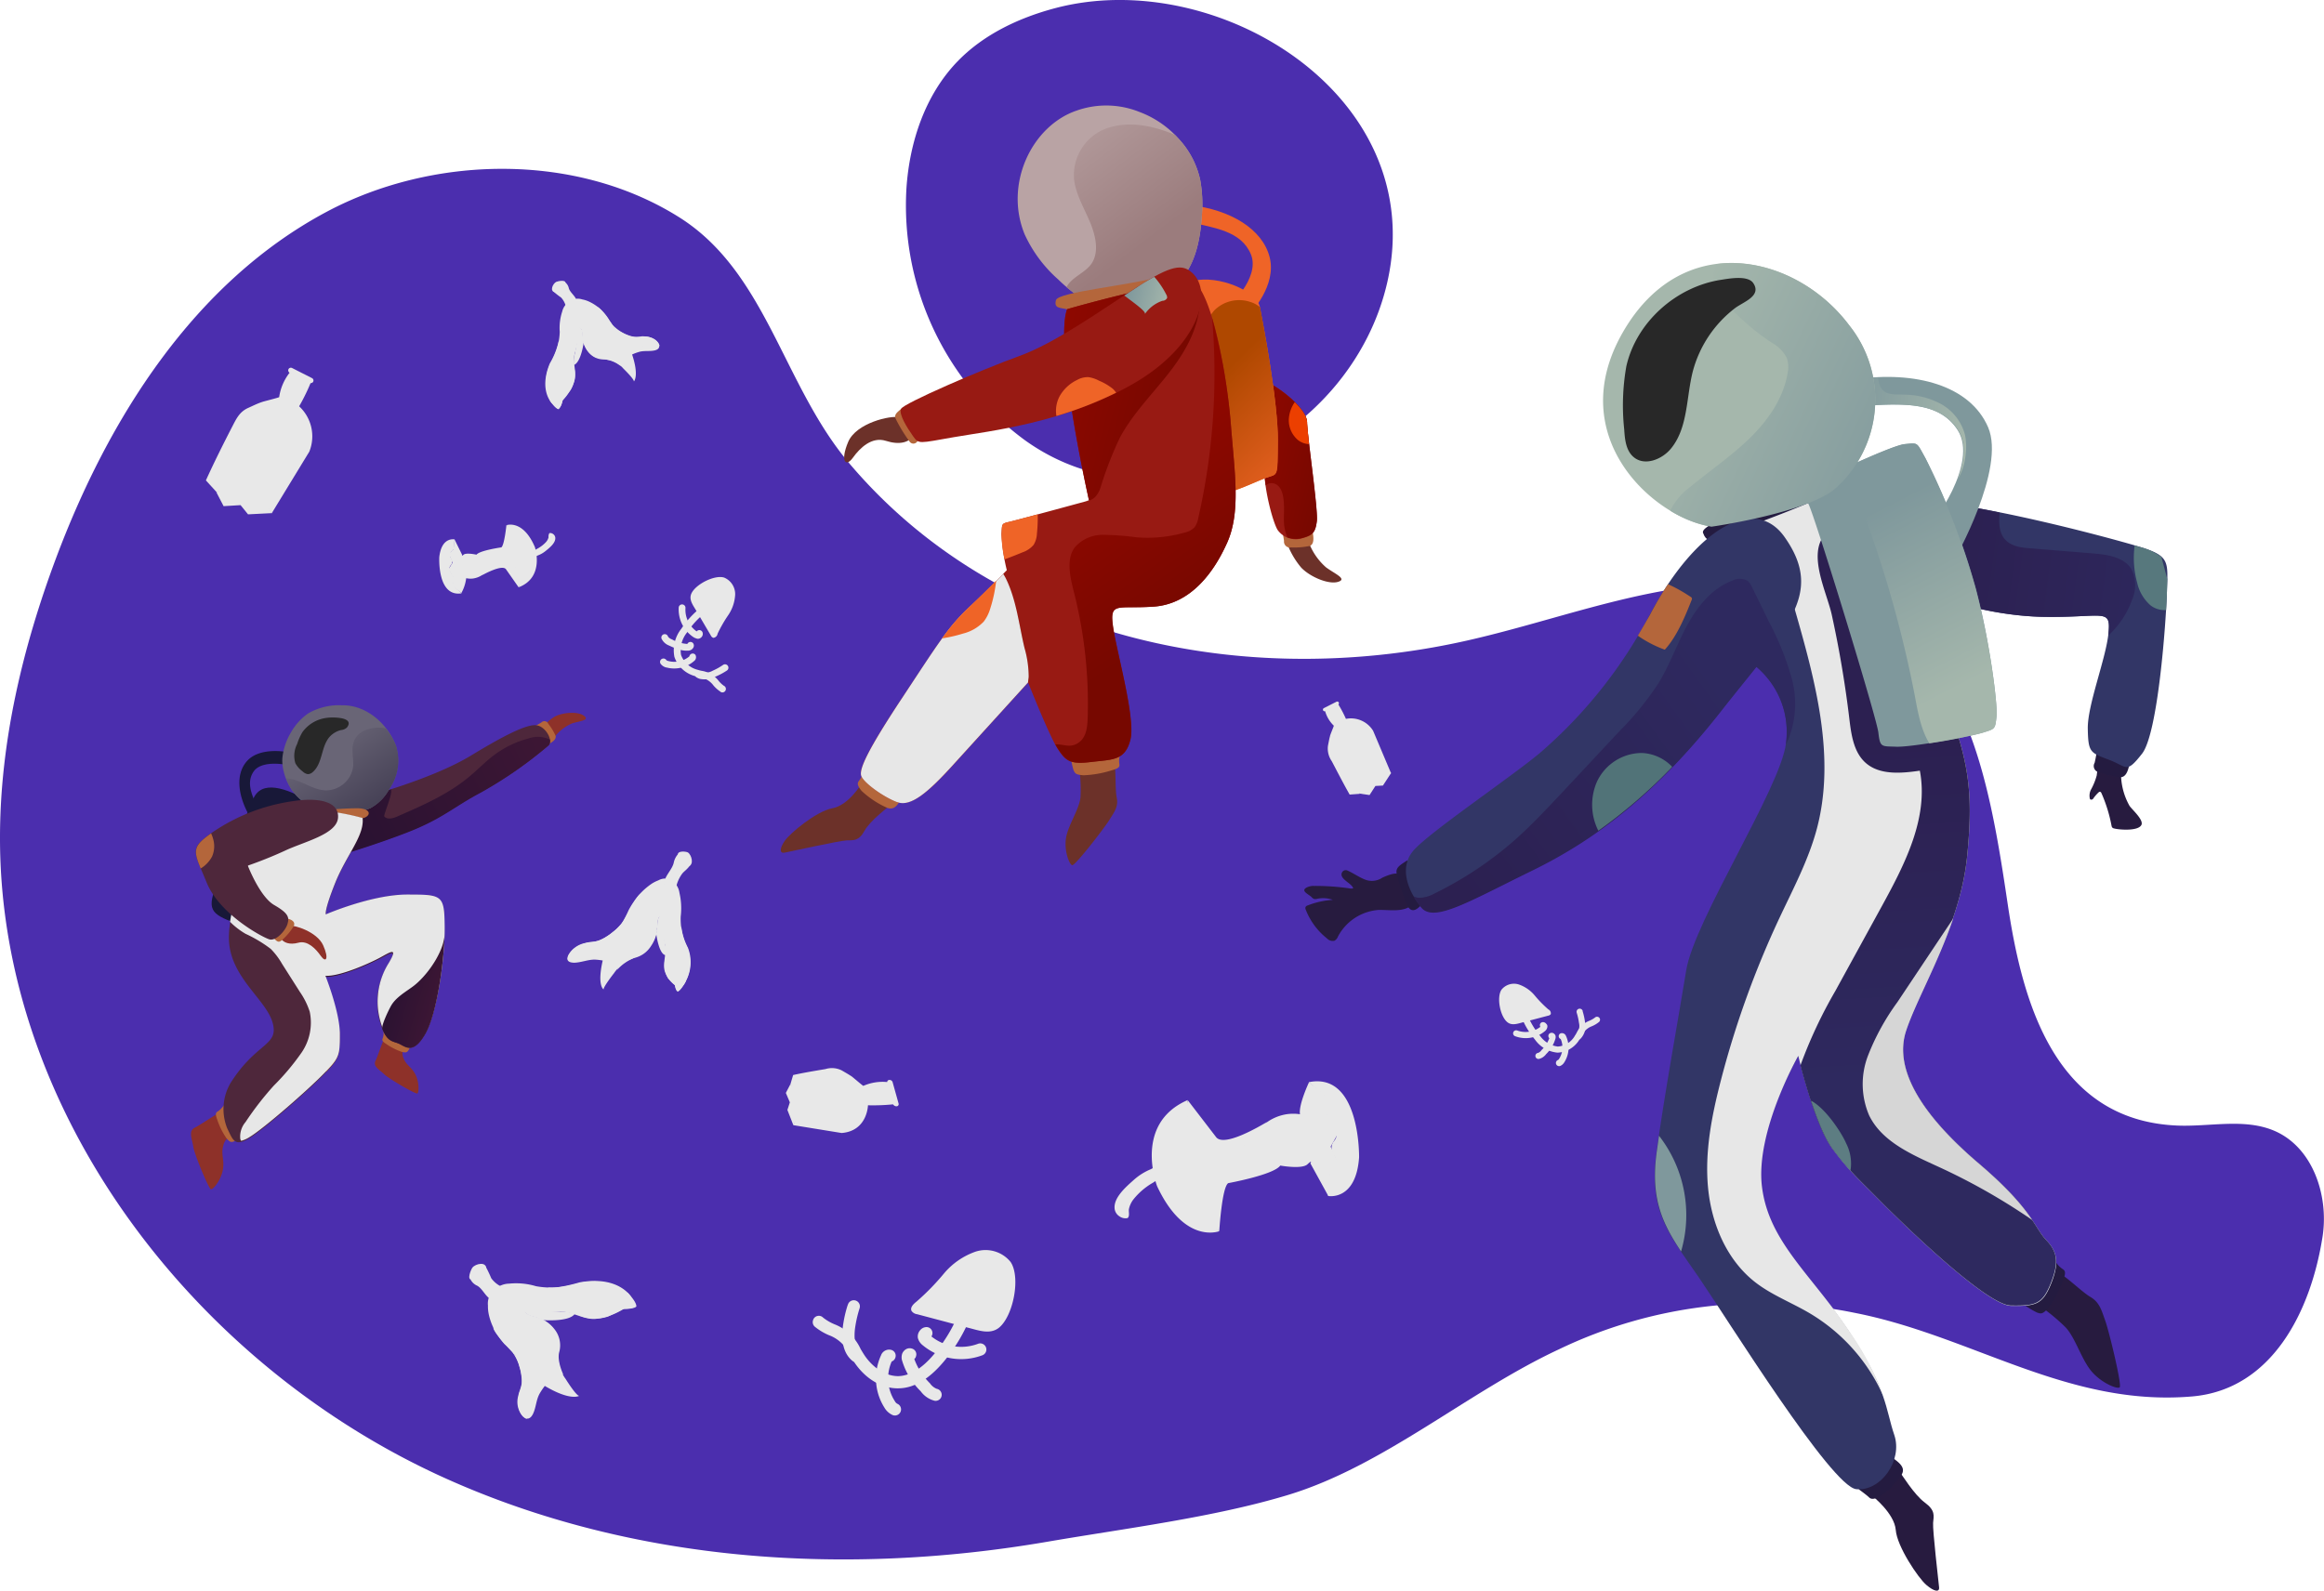 <svg xmlns="http://www.w3.org/2000/svg" xmlns:xlink="http://www.w3.org/1999/xlink" viewBox="0 0 388.83 266.21"><defs><style>.cls-1{isolation:isolate;}.cls-2{fill:#4b2eae;}.cls-3{fill:#6c3129;}.cls-4{fill:#b4663b;}.cls-5{fill:#ef6427;}.cls-6{fill:#981a13;}.cls-7{fill:url(#linear-gradient);}.cls-8{fill:url(#linear-gradient-2);}.cls-9{fill:#b9a3a4;}.cls-10{fill:url(#linear-gradient-3);}.cls-11{fill:url(#linear-gradient-4);}.cls-12{fill:url(#linear-gradient-5);}.cls-13{fill:#e7e7e7;}.cls-13,.cls-35{mix-blend-mode:multiply;}.cls-14{fill:url(#linear-gradient-6);}.cls-15{fill:#ec3f00;}.cls-16{fill:url(#linear-gradient-7);}.cls-17{fill:#8e3129;}.cls-18{fill:#181838;}.cls-19{fill:#4e273b;}.cls-20{fill:url(#linear-gradient-8);}.cls-21{fill:#696576;}.cls-22{fill:url(#linear-gradient-9);}.cls-23{fill:url(#linear-gradient-10);}.cls-24{fill:url(#linear-gradient-11);}.cls-25{fill:url(#linear-gradient-12);}.cls-26{fill:#282828;mix-blend-mode:screen;}.cls-27{fill:#271b3f;}.cls-28{fill:#241b40;}.cls-29{fill:#323666;}.cls-30{fill:url(#linear-gradient-13);}.cls-31{fill:#7f989c;}.cls-32{fill:url(#linear-gradient-14);}.cls-33{fill:#a5b7ac;}.cls-34{fill:url(#linear-gradient-15);}.cls-35{fill:#d6d6d6;}.cls-36{fill:url(#linear-gradient-16);}.cls-37{fill:#517378;}.cls-38{fill:#57787d;}.cls-39{fill:#5d7d82;}.cls-40{fill:url(#linear-gradient-17);}.cls-41{fill:url(#linear-gradient-18);}.cls-42{fill:#e8e8e8;}</style><linearGradient id="linear-gradient" x1="-121.99" y1="-79.18" x2="-107.63" y2="-79.18" gradientTransform="matrix(0.97, 0.25, -0.25, 0.97, 310.38, 185.65)" gradientUnits="userSpaceOnUse"><stop offset="0" stop-color="#8e0800"/><stop offset="1" stop-color="#770800"/></linearGradient><linearGradient id="linear-gradient-2" x1="-108.94" y1="-78.1" x2="-129.29" y2="-90.09" gradientTransform="matrix(0.97, 0.25, -0.25, 0.97, 310.38, 185.65)" gradientUnits="userSpaceOnUse"><stop offset="0" stop-color="#ef6427"/><stop offset="1" stop-color="#af4800"/></linearGradient><linearGradient id="linear-gradient-3" x1="-169.4" y1="-126.6" x2="-146.66" y2="-108.7" gradientTransform="matrix(0.97, 0.25, -0.25, 0.97, 310.38, 185.65)" gradientUnits="userSpaceOnUse"><stop offset="0" stop-color="#b9a3a4"/><stop offset="1" stop-color="#9b7c7d"/></linearGradient><linearGradient id="linear-gradient-4" x1="-156.95" y1="-84.28" x2="-135.39" y2="-84.28" xlink:href="#linear-gradient"/><linearGradient id="linear-gradient-5" x1="-164.75" y1="-25.66" x2="-147.85" y2="-25.66" xlink:href="#linear-gradient"/><linearGradient id="linear-gradient-6" x1="-144.54" y1="-67.91" x2="-123.98" y2="-50.62" xlink:href="#linear-gradient"/><linearGradient id="linear-gradient-7" x1="-122.04" y1="-96.1" x2="-114.96" y2="-96.1" gradientTransform="matrix(0.97, 0.23, -0.23, 0.97, 288.12, 173.39)" gradientUnits="userSpaceOnUse"><stop offset="0" stop-color="#7f989c"/><stop offset="1" stop-color="#a5b7ac"/></linearGradient><linearGradient id="linear-gradient-8" x1="-325.76" y1="-30.03" x2="-301.57" y2="-52.03" gradientTransform="translate(368.13 260.6) rotate(16.14)" gradientUnits="userSpaceOnUse"><stop offset="0" stop-color="#2b1232"/><stop offset="1" stop-color="#3c1634"/></linearGradient><linearGradient id="linear-gradient-9" x1="-324.06" y1="-32.53" x2="-335.96" y2="-42.45" gradientTransform="translate(368.13 260.6) rotate(16.14)" gradientUnits="userSpaceOnUse"><stop offset="0" stop-color="#443f54"/><stop offset="1" stop-color="#696576"/></linearGradient><linearGradient id="linear-gradient-10" x1="-328.66" y1="-8.55" x2="-313.49" y2="-8.55" xlink:href="#linear-gradient-8"/><linearGradient id="linear-gradient-11" x1="-342.5" y1="-17.07" x2="-326.19" y2="-17.07" xlink:href="#linear-gradient-8"/><linearGradient id="linear-gradient-12" x1="-312.96" y1="-6.26" x2="-305.4" y2="-6.26" xlink:href="#linear-gradient-8"/><linearGradient id="linear-gradient-13" x1="152.65" y1="-16.01" x2="195.31" y2="-16.01" gradientTransform="translate(176.01 92.59) rotate(7.58)" gradientUnits="userSpaceOnUse"><stop offset="0" stop-color="#2c2051"/><stop offset="1" stop-color="#2e295f"/></linearGradient><linearGradient id="linear-gradient-14" x1="132.79" y1="-36.97" x2="152.85" y2="-36.97" gradientTransform="translate(176.01 92.59) rotate(7.58)" xlink:href="#linear-gradient-7"/><linearGradient id="linear-gradient-15" x1="148.71" y1="15.13" x2="159.68" y2="70.93" xlink:href="#linear-gradient-13"/><linearGradient id="linear-gradient-16" x1="77.14" y1="48.42" x2="118.03" y2="9.93" xlink:href="#linear-gradient-13"/><linearGradient id="linear-gradient-17" x1="139.76" y1="-22.94" x2="158.54" y2="4.02" gradientTransform="translate(176.01 92.59) rotate(7.58)" xlink:href="#linear-gradient-7"/><linearGradient id="linear-gradient-18" x1="144.96" y1="-28.29" x2="100.73" y2="-42.22" gradientTransform="translate(176.01 92.59) rotate(7.58)" xlink:href="#linear-gradient-7"/></defs><title>contribute</title><g class="cls-1"><g id="Layer_1" data-name="Layer 1"><path class="cls-2" d="M57.72,38.77c-22.11,11.82-36.46,34.52-45.24,58-5.6,15-9.36,30.81-9.35,46.81,0,46,32.67,88.34,74.68,107.19,31.42,14.1,67,16.32,100.65,10.53,12.87-2.21,27.8-4.06,40.19-7.82,16-4.85,30.11-17.28,45.25-24.34A78,78,0,0,1,313.4,223c19.64,3.83,35.64,15.78,56.5,14,13.39-1.15,19.91-14.31,21.84-26.89,1-6.83-1.68-14.76-8-17.53-5.07-2.21-10.9-.67-16.42-0.92-20.47-.92-25.84-20.73-28.27-37-2.18-14.64-4.79-31.09-13.58-41.39s-23.35-13.3-36.68-12.1-26,6-39.06,9.06c-36.73,8.66-78.86.92-104.51-29.4-11.13-13.15-13.83-32-28.49-41.2C99.33,28.7,75.45,29.29,57.72,38.77Z" transform="translate(-3.13 -3.29)"/><path class="cls-2" d="M179.69,4.65c-6.08,1.61-12,4.4-16.37,8.93-5.39,5.59-8,13.42-8.53,21.17A48.72,48.72,0,0,0,174.66,77c22.64,16.2,54.71-.3,60.61-26.61C242.24,19.21,206.65-2.48,179.69,4.65Z" transform="translate(-3.13 -3.29)"/><path class="cls-3" d="M153.54,73.13c-1.35-.36-7.16.92-8.51,4.14s-0.4,4.29.8,2.62,3.18-3.56,5.51-2.82,3.87,0.24,4.55-.81S153.54,73.13,153.54,73.13Z" transform="translate(-3.13 -3.29)"/><path class="cls-3" d="M189.46,130.82c0.47,1.07.19,4.4,0.51,5.94s-0.4,2.41-1.27,3.81-5.69,7.62-6.18,7.52-1.43-2.55-1-4.73,2.23-4.73,2.39-6.69a25.43,25.43,0,0,0-.18-4.54Z" transform="translate(-3.13 -3.29)"/><path class="cls-3" d="M152.16,137.93c-0.55.56-3.44,2.68-4.4,4.42s-1.85,1.55-3,1.59-9.53,1.89-10.36,2.05-0.88-.64,0-1.94,5.31-5,8-5.49,4.79-4,4.79-4Z" transform="translate(-3.13 -3.29)"/><path class="cls-4" d="M153.9,71.72c-0.71.63-1.21,0.95-.91,1.66a25.69,25.69,0,0,0,2.32,3.81,0.77,0.77,0,0,0,1.32-.07,1.9,1.9,0,0,1,.88-0.64Z" transform="translate(-3.13 -3.29)"/><path class="cls-4" d="M190.65,129l-0.19.88a3.69,3.69,0,0,0-.06,1.21c0.09,0.51,0,.78-1.27,1.12a17.81,17.81,0,0,1-4.68.83c-1.32-.08-1.46-0.29-1.72-0.9a12.77,12.77,0,0,1-.46-2.35Z" transform="translate(-3.13 -3.29)"/><path class="cls-4" d="M153.85,137.06c-0.59,1.09-1.18,1.82-2.25,1.44a15.35,15.35,0,0,1-4.31-2.84c-0.66-.81-0.78-1.25-0.49-1.62s1-1.67,1-1.67Z" transform="translate(-3.13 -3.29)"/><path class="cls-3" d="M222.06,93.94A10.38,10.38,0,0,0,225,98.25c1.5,1.1,3.59,1.94,2,2.42s-4.67-.82-6.16-2.38A13.7,13.7,0,0,1,218.39,94Z" transform="translate(-3.13 -3.29)"/><path class="cls-4" d="M222.69,92c0.24,1.2.37,2.36-.43,2.66a12.7,12.7,0,0,1-3.11.25,1,1,0,0,1-1.19-1.1,19.05,19.05,0,0,0-.43-2.17Z" transform="translate(-3.13 -3.29)"/><path class="cls-5" d="M202,40.42c4.2,1,8.78,1.47,10.42,5.44s-3.89,9.18-4.74,9.32,4.65,0.49,4.65.49,4.44-4.54,3.23-9.32-6.62-7.94-13.17-8.72" transform="translate(-3.13 -3.29)"/><path class="cls-6" d="M214.67,67c3,1.32,7.13,4.84,7.15,7s1.86,14.65,1.62,16.54-0.69,2.35-2.38,2.82A3.73,3.73,0,0,1,216.9,92c-0.76-1.19-2.23-6.52-2.26-10.28S214.67,67,214.67,67Z" transform="translate(-3.13 -3.29)"/><path class="cls-7" d="M221.82,74c0-2.12-4.13-5.64-7.15-7,0,0-.07,10.94,0,14.72a22.05,22.05,0,0,0,.23,2.81,1.46,1.46,0,0,1,1.11-.38c2.49,0.34,1.86,4.81,1.93,6.44a7.37,7.37,0,0,0,.59,2.64,4.2,4.2,0,0,0,2.55.08c1.69-.47,2.14-0.93,2.38-2.82S221.84,76.06,221.82,74Z" transform="translate(-3.13 -3.29)"/><path class="cls-5" d="M202.81,50.29c4.15-1,10.56,1.67,11.11,4.38s3.07,16.07,3,22.39,0,5.49-1.94,6.19-7,3.25-7.17,2.1S202.81,50.29,202.81,50.29Z" transform="translate(-3.13 -3.29)"/><path class="cls-8" d="M213.92,54.69a4.47,4.47,0,0,0-1.61-.87,5.89,5.89,0,0,0-6,1.4,6.27,6.27,0,0,0-1.2,6.23l-0.62.34c1.43,10,3.27,22.86,3.37,23.57C208,86.5,213,83.95,215,83.25s1.89,0.06,1.94-6.19S214.48,57.41,213.92,54.69Z" transform="translate(-3.13 -3.29)"/><path class="cls-9" d="M200.49,50.31c2.61-2.74,3.46-6.87,3.72-10.92a22.76,22.76,0,0,0-.28-6,14.68,14.68,0,0,0-3.53-6.8,16.59,16.59,0,0,0-6.64-4.57,14.87,14.87,0,0,0-10.53-.21c-7.48,2.57-12.13,12.3-8.66,20.71a22.63,22.63,0,0,0,5.62,7.55,24.44,24.44,0,0,0,5.62,4.13" transform="translate(-3.13 -3.29)"/><path class="cls-10" d="M181.91,50.81a3.84,3.84,0,0,0-.33.54,21.74,21.74,0,0,0,4.24,2.89l14.68-3.92c2.61-2.74,3.46-6.87,3.72-10.92a22.76,22.76,0,0,0-.28-6,14.68,14.68,0,0,0-3.53-6.8c-0.24-.26-0.48-0.51-0.71-0.75-3.38-1.42-7-2.19-10.26-1.41a8.33,8.33,0,0,0-6.6,8.93c0.3,2.45,1.67,4.74,2.65,7.07s1.54,5,.31,6.9C184.82,48.82,183,49.42,181.91,50.81Z" transform="translate(-3.13 -3.29)"/><path class="cls-4" d="M197.41,49.53c-5.09,1.54-17.25,2.59-17.61,4s0.67,1.22,1.87,1.53,15.61-2.29,15.61-2.29Z" transform="translate(-3.13 -3.29)"/><path class="cls-6" d="M202.81,50.29c3.35,2.65,5.66,16.42,6.28,24.33s1.64,14.33-.64,19.48-6.2,10.29-12.3,10.71-7.44-.91-6.82,3.37,3.81,15.32,2.9,18.89-3,3.31-6.56,3.74-4.23-.16-5.6-2.24-4.93-11.07-4.93-11.07l-12.56,13.82c-4.24,4.66-7.1,7-9.34,6.22s-5.89-3.43-6.06-4.57,1-4,6.84-12.8,7.65-11.84,11.12-15.1,6.44-6.35,6.44-6.35a31.81,31.81,0,0,1-.89-6.06c0.12-1.76-.06-1.71,1.43-2.06s13.21-3.55,13.21-3.55-5.86-26-3.66-32C181.67,55,196,50.93,202.81,50.29Z" transform="translate(-3.13 -3.29)"/><path class="cls-11" d="M203.91,53.13l-2.74-2.63c-7.21,1-19.5,4.53-19.5,4.53-2.21,6,3.66,32,3.66,32l-0.56.15a2.75,2.75,0,0,0,1.5-.62,4,4,0,0,0,1-1.72,62,62,0,0,1,3.2-8.25c2.13-4,5.41-7.28,8.21-10.86S203.89,58,203.91,53.13Z" transform="translate(-3.13 -3.29)"/><path class="cls-12" d="M162.57,131.32l12.56-13.82v0c0-.31.08-0.63,0.1-0.95a17.65,17.65,0,0,0-.7-4.84c-0.43-1.81-.76-3.75-1.19-5.68-1.21,1.23-2.23,2.7-3.27,3.87l-6.52,7.36a42.39,42.39,0,0,0-5.57,7.29c-1.59,2.86-2.47,6-4,8.93-0.65,1.25-1.42,2.66-.85,4l0,0C155.48,138.35,158.34,136,162.57,131.32Z" transform="translate(-3.13 -3.29)"/><path class="cls-13" d="M174.54,111.73c-0.9-3.75-1.35-8.06-3.15-11.69a8.08,8.08,0,0,0-.41-0.7c-1,1.06-3.3,3.35-5.84,5.73-3.47,3.26-5.3,6.3-11.12,15.1s-7,11.65-6.84,12.8,3.79,3.75,6.06,4.57,5.11-1.56,9.34-6.22l12.56-13.82v0c0-.31.08-0.63,0.1-0.95A17.65,17.65,0,0,0,174.54,111.73Z" transform="translate(-3.13 -3.29)"/><path class="cls-6" d="M202.53,48.89c3.69,3.18,1.23,12.31-9.86,18.66-11.43,6.55-24,7.87-29.92,8.9s-5.89,1.22-6.87-.18-2.4-3.63-2-4.55,13.56-6.6,19.72-8.82,13.75-7.69,19.71-11.53S200.94,47.52,202.53,48.89Z" transform="translate(-3.13 -3.29)"/><path class="cls-14" d="M196.15,104.82c6.1-.42,10-5.57,12.3-10.71s1.25-11.68.64-19.48a96.49,96.49,0,0,0-3.16-18.11A109,109,0,0,1,203.61,90a3.51,3.51,0,0,1-.66,1.58,3.33,3.33,0,0,1-1.61.84,22.75,22.75,0,0,1-8,.8,47.54,47.54,0,0,0-5.59-.42,6.17,6.17,0,0,0-4.8,2.1c-1.49,2-.77,5-0.13,7.53a75.74,75.74,0,0,1,2.29,21.05c-0.06,1.59-.23,3.4-1.77,4.26-1.31.74-2.32,0.06-3.64,0.13,0.15,0.28.29,0.53,0.41,0.71,1.36,2.08,2.06,2.67,5.6,2.24s5.67-.19,6.56-3.74-2.3-14.64-2.9-18.89S190,105.24,196.15,104.82Z" transform="translate(-3.13 -3.29)"/><path class="cls-5" d="M189.32,68.36A9.52,9.52,0,0,0,187,67a5.26,5.26,0,0,0-1.75-.59,3.62,3.62,0,0,0-1.93.48,6.65,6.65,0,0,0-2.88,2.67,5.2,5.2,0,0,0-.56,3.35,63.22,63.22,0,0,0,10-3.9A4.21,4.21,0,0,0,189.32,68.36Z" transform="translate(-3.13 -3.29)"/><path class="cls-15" d="M221.82,74c0-1-.86-2.2-2.06-3.4a5.45,5.45,0,0,0-1,2.91,4.35,4.35,0,0,0,1.54,3.43,3.23,3.23,0,0,0,1.83.68C222,75.88,221.83,74.52,221.82,74Z" transform="translate(-3.13 -3.29)"/><path class="cls-5" d="M170.69,92.66a20.69,20.69,0,0,0,.51,4.25c1-.37,2-0.76,3-1.18a4.2,4.2,0,0,0,1.87-1.26,3.94,3.94,0,0,0,.55-1.88,25.38,25.38,0,0,0,.13-3.22c-2.21.59-4.12,1.1-4.66,1.23C170.63,90.94,170.81,90.9,170.69,92.66Z" transform="translate(-3.13 -3.29)"/><path class="cls-5" d="M160.75,110.13a24.38,24.38,0,0,0,3.52-.81,7.17,7.17,0,0,0,3.45-2,6.66,6.66,0,0,0,1.08-2.15,23.3,23.3,0,0,0,1-4.7c-1.19,1.2-2.88,2.86-4.71,4.59A33.31,33.31,0,0,0,160.75,110.13Z" transform="translate(-3.13 -3.29)"/><path class="cls-16" d="M197.61,53.63a0.88,0.88,0,0,0,.79-0.47,0.93,0.93,0,0,0-.15-0.59,13.9,13.9,0,0,0-2-2.95c-0.83.46-1.79,1-2.89,1.75l-2.12,1.38c1.39,1.08,3.78,2.71,3.43,3.12A5.87,5.87,0,0,1,197.61,53.63Z" transform="translate(-3.13 -3.29)"/><path class="cls-17" d="M95.84,126.74a7.25,7.25,0,0,1,3-2.38c1.32-.42,3-0.5,2-1.27s-3.54-.6-4.94.16a9.56,9.56,0,0,0-2.62,2.47Z" transform="translate(-3.13 -3.29)"/><path class="cls-4" d="M94.71,127.94c0.81-.42,1.55-0.89,1.37-1.53a9.77,9.77,0,0,0-1.22-2,0.7,0.7,0,0,0-1.16-.2,13.76,13.76,0,0,1-1.45.77Z" transform="translate(-3.13 -3.29)"/><path class="cls-17" d="M40.52,189.21c-0.86.22-3.72,2.28-4.82,2.82s-0.42,1.9-.23,3.19,2.58,7,2.94,7.1,1.68-1.48,2-3.22-0.36-2.59.08-4.08a2.29,2.29,0,0,1,1.55-1.72Z" transform="translate(-3.13 -3.29)"/><path class="cls-4" d="M40.73,188.11l-0.45.55a3.1,3.1,0,0,1-.7.63c-0.35.2-.46,0.41-0.13,1.31A12.66,12.66,0,0,0,41,193.76c0.62,0.74.8,0.71,1.28,0.56a10.23,10.23,0,0,0,1.6-.9Z" transform="translate(-3.13 -3.29)"/><path class="cls-17" d="M67.72,176.54c-0.46.58-1.32,3.4-1.77,4.31s0.68,1.47,1.46,2.23,5.27,3.35,5.54,3.22,0.36-1.83-.3-3.15-1.54-1.54-2-2.75a1.91,1.91,0,0,1,.16-1.92Z" transform="translate(-3.13 -3.29)"/><path class="cls-4" d="M67.31,175.71l0,0.59a2.58,2.58,0,0,1-.15.77c-0.13.31-.1,0.5,0.58,0.93a10.56,10.56,0,0,0,2.61,1.33c0.78,0.18.89,0.06,1.13-.28a8.54,8.54,0,0,0,.61-1.4Z" transform="translate(-3.13 -3.29)"/><path class="cls-18" d="M46.82,139.63c-1.16-2.5-2.76-5.05-1.24-7.24s6.69-1,7.11-.6a21.4,21.4,0,0,0-1.61-2.65s-4.36-.85-6.52,1.41-1.65,6.12.58,9.77" transform="translate(-3.13 -3.29)"/><path class="cls-18" d="M42.6,157.83c-4.23-1.62-5.13-2.21-2.83-7.38s4.36-10.22,5.72-13.43,5.35-2,9.77.59S42.6,157.83,42.6,157.83Z" transform="translate(-3.13 -3.29)"/><path class="cls-19" d="M59.73,137.82c5.89-1.36,16.23-4.45,22.22-8.09s9.5-5.31,11-5.05,2.74,2.48,2,3.35a69.28,69.28,0,0,1-11.48,7.89c-4.6,2.44-6.39,4.34-12.08,6.58s-12.72,4.3-12.72,4.3-5-5.93-2-7.45Z" transform="translate(-3.13 -3.29)"/><path class="cls-20" d="M95.13,127.06a4.72,4.72,0,0,0-3.58-.18,16.65,16.65,0,0,0-5.75,2.78c-1.44,1.08-2.69,2.39-4.07,3.54-3.55,3-7.86,4.87-12.11,6.73-0.72.32-1.7,0.58-2.19,0-0.17-.22,1.31-3.52,1.15-4.38,0,0,0-.09,0-0.14-3.27,1-6.4,1.89-8.8,2.44l-3,1.52c-3,1.52,2,7.45,2,7.45s7-2.05,12.72-4.3,7.48-4.14,12.08-6.58A69.28,69.28,0,0,0,94.94,128,1.16,1.16,0,0,0,95.13,127.06Z" transform="translate(-3.13 -3.29)"/><path class="cls-21" d="M55.84,138.45c0.52,0.16,1,.37,1.43.48a13.09,13.09,0,0,0,3.81.39,10.13,10.13,0,0,0,4-.77,7.85,7.85,0,0,0,3.18-3.22,8.36,8.36,0,0,0,1.12-7.17c-1.32-3.67-4.92-6.9-9-6.83a10.29,10.29,0,0,0-5.68,1.35,9.71,9.71,0,0,0-2.92,3.24A10.38,10.38,0,0,0,50.39,130C50.1,132.56,51.8,137.22,55.84,138.45Z" transform="translate(-3.13 -3.29)"/><path class="cls-22" d="M67.69,125.2l-0.37-.08c-2-.26-4.37.43-5,2.31-0.47,1.31,0,2.76-.1,4.14a4.63,4.63,0,0,1-4.58,4c-2.27-.07-4.19-1.82-6.45-2H51a7.85,7.85,0,0,0,4.87,4.87c0.52,0.16,1,.37,1.43.48a13.09,13.09,0,0,0,3.81.39,10.13,10.13,0,0,0,4-.77,7.85,7.85,0,0,0,3.18-3.22,8.36,8.36,0,0,0,1.12-7.17A10.89,10.89,0,0,0,67.69,125.2Z" transform="translate(-3.13 -3.29)"/><path class="cls-4" d="M63.8,140.24c1.44-.35,1.53-1.64-0.85-1.68a49.13,49.13,0,0,0-5.69.37l-1.64,1.58Z" transform="translate(-3.13 -3.29)"/><path class="cls-19" d="M63.8,140.24c0.36,2.92-2.71,6.2-4.58,10.87s-1.57,5.26-1.57,5.26,7.47-3.27,13.5-3.32,6.27,0.19,6.34,5.5-1.26,14.26-3.15,17.65-3.07,2.53-4.27,1.87-2.3-.12-3.34-3.68a12.1,12.1,0,0,1,1.41-9.76c1.68-2.83.14-1.69-1.54-.84s-6.63,3.09-9.06,3c0,0,2.4,6,2.41,9.71s-0.09,4-2.71,6.69-9.93,9.1-12.41,10.6-2.73.26-3.67-1.63a8.64,8.64,0,0,1,.52-7.58c4.34-6.9,8.16-6.22,7.06-10.13s-7-7.51-7.3-13.75,5.13-20,11-21.35C57,138.21,63.8,140.24,63.8,140.24Z" transform="translate(-3.13 -3.29)"/><path class="cls-23" d="M70.48,161.29a2.57,2.57,0,0,0-1.12-2.82,3.19,3.19,0,0,0-1.58-.14,43.73,43.73,0,0,0-11.08,2.43,4.86,4.86,0,0,0-2,1.13,1,1,0,0,0-.29.55,1.24,1.24,0,0,0,.37.84l2.76,3.46v0c2.43,0.14,7.38-2.1,9.06-3s3.22-2,1.54.84a12.75,12.75,0,0,0-1.87,6.54,15,15,0,0,1,1.22-4C68.46,165.15,70.13,163.47,70.48,161.29Z" transform="translate(-3.13 -3.29)"/><path class="cls-24" d="M55.21,166.56c1.61,0.61-.4-2.79-0.89-3.25a21.57,21.57,0,0,1-3-2.73,8.66,8.66,0,0,1-1-2.08q-0.58-1.56-1-3.18a8.49,8.49,0,0,1-.39-3.15,7.09,7.09,0,0,1,2.77-4.24c0.78-.58,1.64-1,2.46-1.57,2.33-1.48,4-1.89,5.45-4.24a5.5,5.5,0,0,0,.21-2.77,20.43,20.43,0,0,0-7.42-.07c-5,1.15-9.69,11.4-10.75,18.25A15.06,15.06,0,0,0,44,159a33.29,33.29,0,0,0,2.94,1.8,36,36,0,0,1,6.14,3.68C53.72,165,54.55,166.31,55.21,166.56Z" transform="translate(-3.13 -3.29)"/><path class="cls-4" d="M77.47,157.87c-0.07-3.75-.4-4.63-3.56-4.8,0,0.13-.1.26-0.15,0.39a4.23,4.23,0,0,0-.2,2.58,3,3,0,0,0,2.71,2A3.93,3.93,0,0,0,77.47,157.87Z" transform="translate(-3.13 -3.29)"/><path class="cls-4" d="M58.23,176.67a4.26,4.26,0,0,0-1.1,5.2,2.79,2.79,0,0,0,.59.74c2.13-2.23,2.22-2.72,2.21-6.18,0-.17,0-0.35,0-0.54A4.06,4.06,0,0,0,58.23,176.67Z" transform="translate(-3.13 -3.29)"/><path class="cls-13" d="M71.14,153c-6,.06-13.5,3.32-13.5,3.32s-0.3-.59,1.57-5.26,4.93-7.94,4.58-10.87c0,0-6.77-2-11.4-1-5,1.16-9.75,11.54-10.77,18.38a12.83,12.83,0,0,0,2.59,2,22.45,22.45,0,0,1,4.22,2.53,12.09,12.09,0,0,1,1.89,2.5l3,4.72a12.62,12.62,0,0,1,1.63,3.28,8.87,8.87,0,0,1-1.37,6.86,39.84,39.84,0,0,1-4.62,5.5,51.48,51.48,0,0,0-4.75,6.12,3.71,3.71,0,0,0-.87,2.86,1.84,1.84,0,0,0,.13.28,4.69,4.69,0,0,0,1.4-.62c2.47-1.49,9.79-7.91,12.41-10.6s2.72-3,2.71-6.69-2.41-9.71-2.41-9.71c2.43,0.14,7.38-2.1,9.06-3s3.22-2,1.54.84a12.1,12.1,0,0,0-1.41,9.76c1,3.56,2.14,3,3.34,3.68s2.38,1.51,4.27-1.87,3.21-12.34,3.15-17.65S77.17,153,71.14,153Z" transform="translate(-3.13 -3.29)"/><path class="cls-17" d="M51.46,158.22c0.87-.18,4.72,1,5.74,3.28s0.46,3-.4,1.77-2.23-2.62-3.73-2.21-2.54,0-3-.78S51.46,158.22,51.46,158.22Z" transform="translate(-3.13 -3.29)"/><path class="cls-4" d="M48.76,160.12c0.87,0.92,1,1.05,1.87.21a10,10,0,0,0,1.59-1.95c0.29-.46.26-1.15-1.35-1.43S48.76,160.12,48.76,160.12Z" transform="translate(-3.13 -3.29)"/><path class="cls-19" d="M51.94,137.4c4.6-.74,8,0.08,7.74,2.8s-5.59,3.93-8.81,5.43-6.28,2.53-6.28,2.53,2,5.21,4.42,6.6,2.54,2.08,2.22,3.17-1.9,2.88-3,2.58S39.9,156.36,37.71,151s-3-5.69,1.07-8.48A31.71,31.71,0,0,1,51.94,137.4Z" transform="translate(-3.13 -3.29)"/><path class="cls-4" d="M38.45,142.76c-3,2.12-3,2.83-1.74,5.88a5.21,5.21,0,0,0,1.9-2,4.31,4.31,0,0,0,.19-2.91A6.66,6.66,0,0,0,38.45,142.76Z" transform="translate(-3.13 -3.29)"/><path class="cls-25" d="M73.09,167.65a10.17,10.17,0,0,1-.88.74c-1.26.93-2.86,1.83-3.66,3.24-0.35.61-1.67,3.31-1.45,3.87,0.93,2.33,1.91,2,3,2.56s2.38,1.51,4.27-1.87c1.78-3.17,3-11.24,3.15-16.6C77.43,162.25,75.2,165.69,73.09,167.65Z" transform="translate(-3.13 -3.29)"/><path class="cls-26" d="M53.73,125.82a9.7,9.7,0,0,0-.89,2,4.28,4.28,0,0,0-.29,3.21,4.24,4.24,0,0,0,1.22,1.37,1.57,1.57,0,0,0,.85.45,1.25,1.25,0,0,0,.87-0.38c1.66-1.47,1.34-4.28,2.83-5.91a3.83,3.83,0,0,1,1.87-1.09,1.62,1.62,0,0,0,1-.44c1.36-1.81-2.61-1.72-3.3-1.61A5.89,5.89,0,0,0,53.73,125.82Z" transform="translate(-3.13 -3.29)"/><path class="cls-27" d="M358,132.52a11,11,0,0,0,1.43,5.65c0.44,0.63,2.33,2.28,2,3.14-0.47,1.12-3.74.86-4.59,0.63a0.6,0.6,0,0,1-.3-0.15,0.63,0.63,0,0,1-.12-0.27,24.94,24.94,0,0,0-1.57-5.2c-0.14-.27-0.17-0.6-0.51-0.5a6,6,0,0,0-1,1.14,0.39,0.39,0,0,1-.46.13,0.33,0.33,0,0,1-.11-0.2,2.29,2.29,0,0,1,.17-1.39,10.54,10.54,0,0,0,1-2.46c0-.2.29-1.6,0-1.69Z" transform="translate(-3.13 -3.29)"/><path class="cls-28" d="M359.5,130.68c-0.23,1.36-.57,2.65-1.57,2.69a14.82,14.82,0,0,1-3.51-.82,1.06,1.06,0,0,1-.84-1.59,20.87,20.87,0,0,0,.43-2.45Z" transform="translate(-3.13 -3.29)"/><path class="cls-29" d="M322.26,87c10.46,0,33.4,6.17,38.7,7.76s4.87,2.46,4.72,7.58-1.49,23.7-4.17,27.1-2.42,2.18-5.54,1-3.46-1.21-3.53-5.19,3.05-11.74,3.46-16-0.76-2.57-10.81-2.73-24.3-4.1-26.25-10.45A7.42,7.42,0,0,1,322.26,87Z" transform="translate(-3.13 -3.29)"/><path class="cls-30" d="M353.42,95.92L342.17,95c-4.32-.36-4.75-2.89-4.48-5.92a88.09,88.09,0,0,0-15.42-2,7.42,7.42,0,0,0-3.42,9c1.95,6.35,16.2,10.3,26.25,10.45s11.21-1.54,10.81,2.73c0,0.12,0,.24,0,0.36a15.14,15.14,0,0,0,4-6.1,6,6,0,0,0-.22-5.07C358.38,96.5,355.73,96.12,353.42,95.92Z" transform="translate(-3.13 -3.29)"/><path class="cls-31" d="M313.36,71.23c6.67-.21,13.9-1.35,17.34,4.1s-4.13,15.9-5.42,16.45,4.91,5.07,4.91,5.07,8.57-15.1,5.57-22.06-12.11-9.51-22.37-8" transform="translate(-3.13 -3.29)"/><path class="cls-32" d="M332,79.33a9.69,9.69,0,0,0-.11-3.27,8.33,8.33,0,0,0-4.06-5.18,13.16,13.16,0,0,0-5.95-1.54c-1.6-.08-3.4.25-4.19-1.42a4.79,4.79,0,0,1-.33-1.48,39.21,39.21,0,0,0-3.91.38l0,4.42c6.67-.21,13.9-1.35,17.34,4.1,1.41,2.24,1,5.32-.13,8.21A9.83,9.83,0,0,0,332,79.33Z" transform="translate(-3.13 -3.29)"/><path class="cls-33" d="M289.48,91.44c-9.63-1.49-24.91-15-14.83-32.54s29.09-12.9,37.85-1.19a19.91,19.91,0,0,1-2.39,27.41C305.18,89.2,289.48,91.44,289.48,91.44Z" transform="translate(-3.13 -3.29)"/><path class="cls-28" d="M306.43,85.6c-4.67.92-19,5.07-18.37,6.86,0.57,1.61,1.35,1.06,1.35,1.06l14.37,0.94,4.77-5.62Z" transform="translate(-3.13 -3.29)"/><path class="cls-27" d="M347.35,216.23c1.25,0.42,4,3.22,5.53,4.12s1.85,2.21,2.49,4,2.82,10.78,2.4,11.13-3.22-.8-4.85-2.86-2.62-5.55-4.22-7.21a31.36,31.36,0,0,0-4-3.34Z" transform="translate(-3.13 -3.29)"/><path class="cls-27" d="M320.76,249.34c0.56,0.68,2.57,4.06,4.4,5.41s1.5,2.21,1.4,3.42,0.92,9.91,1,10.78-0.82.72-2.15-.42-4.88-6.39-5.1-9.18-3.9-5.68-3.9-5.68Z" transform="translate(-3.13 -3.29)"/><path class="cls-28" d="M346.54,213.8l0.63,0.84a4.59,4.59,0,0,0,1,1c0.51,0.31.66,0.63,0.12,1.94a18.76,18.76,0,0,1-2.42,4.61c-1,1.06-1.23,1-1.92.77a15.16,15.16,0,0,1-2.32-1.41Z" transform="translate(-3.13 -3.29)"/><path class="cls-28" d="M320,247.43c1.14,0.83,1.88,1.59,1.33,2.59a13.89,13.89,0,0,1-3.66,3.72c-1,.49-1.47.51-1.84,0.14s-1.72-1.35-1.72-1.35Z" transform="translate(-3.13 -3.29)"/><path class="cls-29" d="M289.41,93.51c-3.86,6.78-2.39,15.42,3.44,18.46s10,8.34,9.09,15.75-15.33,29.63-16.68,37.92-3.64,20.72-5,30.64,2.4,13.92,7.14,20.85,22.17,35,26.31,35.39,7.8-4.85,6.35-9.09-1.15-7.61-7.55-17.25-13.52-15-14.68-24.27S304,180,304,180s2.73,11.58,5.69,15.5,3.95,4.67,8.12,8.88,17.78,17.39,21.81,17.46,5.25-.2,6.62-3.56,1.25-5.32-.72-7.38-2.33-5.21-11.32-12.86S319.82,182.56,322,175.8s9.1-17.46,10.26-29.25,0.12-16.84-4.87-29.35S318.55,81.09,311,85,289.41,93.51,289.41,93.51Z" transform="translate(-3.13 -3.29)"/><path class="cls-13" d="M345.53,210.88c-2-2.05-2.33-5.21-11.32-12.86S319.82,182.56,322,175.8s9.1-17.46,10.26-29.25,0.12-16.84-4.87-29.35S318.55,81.09,311,85s-21.55,8.55-21.55,8.55l-0.07.14c2.54,1,1.2-.95,5.5,1.44,4.76,0.07,7.22,5.59,8.54,10.16,3.43,11.95,6.87,24.6,3.71,36.62-1.38,5.23-3.95,10.05-6.25,14.95a156.24,156.24,0,0,0-9.87,27.4c-1.5,5.83-2.68,11.85-2.1,17.85s3.09,12,7.83,15.73c2.77,2.17,6.13,3.44,9.16,5.23a30.56,30.56,0,0,1,11.54,12.22c0.29,0.56.56,1.13,0.84,1.7a47.31,47.31,0,0,0-5.67-10.79c-6.39-9.64-13.52-15-14.68-24.27S304,180,304,180s2.73,11.58,5.69,15.5,3.95,4.67,8.12,8.88,17.78,17.39,21.81,17.46,5.25-.2,6.62-3.56S347.5,212.93,345.53,210.88Z" transform="translate(-3.13 -3.29)"/><path class="cls-34" d="M345.53,210.88c-2-2.05-2.33-5.21-11.32-12.86S319.82,182.56,322,175.8s9.1-17.46,10.26-29.25,0.12-16.84-4.87-29.35c-2.34-5.88-4.45-14.2-6.81-21-3.69-4.7-8-8-12.09-3.5-3,3.37.27,9.67,1.11,13.46q1.89,8.61,2.94,17.38c0.32,2.67.71,5.6,2.7,7.39,2.36,2.12,6,1.79,9.1,1.34,1.5,7.84-2.47,15.57-6.3,22.57l-7.84,14.3a78.07,78.07,0,0,0-5.84,12.46c0.87,3.35,3,10.84,5.27,13.84,3,3.92,3.95,4.67,8.12,8.88s17.78,17.39,21.81,17.46,5.25-.2,6.62-3.56S347.5,212.93,345.53,210.88Z" transform="translate(-3.13 -3.29)"/><path class="cls-35" d="M343.14,207.47c-1.4-2.08-3.71-5-8.93-9.45-9-7.66-14.39-15.45-12.16-22.22,1.55-4.69,5.32-11.28,7.88-18.8l-9.34,14a39.42,39.42,0,0,0-4.92,8.95,13.28,13.28,0,0,0,.18,10c2.17,4.47,7.22,6.59,11.73,8.67A104.45,104.45,0,0,1,343.14,207.47Z" transform="translate(-3.13 -3.29)"/><path class="cls-27" d="M227.7,149.24c-0.67,1.13,1.65,1.86,1.83,2.72a1.38,1.38,0,0,1-.68,0,39.53,39.53,0,0,0-5.88-.4,2.51,2.51,0,0,0-1.09.2c-1.32.6,0.18,1.16,0.7,1.68a1,1,0,0,0,.39.29,1,1,0,0,0,.46,0,4.79,4.79,0,0,1,2.7.16,13.87,13.87,0,0,0-4.23.94,0.52,0.52,0,0,0-.34.27,0.52,0.52,0,0,0,0,.34,11.43,11.43,0,0,0,3.62,4.93,1.27,1.27,0,0,0,1.23.36A1.41,1.41,0,0,0,227,160a8.39,8.39,0,0,1,6.75-4.42c2.41-.05,5.05.66,6.53-1.91,0.92-1.61-3.11-4.07-3.13-4.07-0.61-.37-2.2.33-2.74,0.58a3.15,3.15,0,0,1-2.94.3c-1-.4-1.92-1.07-2.93-1.51A0.69,0.69,0,0,0,227.7,149.24Z" transform="translate(-3.13 -3.29)"/><path class="cls-28" d="M238.56,147.29c-1.16.78-1.94,1.16-1.76,2.18a31,31,0,0,0,1.91,5.58c0.48,0.74,1.07.75,1.82,0.08a3.1,3.1,0,0,1,1.4-.78Z" transform="translate(-3.13 -3.29)"/><path class="cls-29" d="M301.71,93.17c6.8,9.64.23,15.17-10.58,29s-21,21.5-31.63,26.73-16.42,8.72-18.56,6.21-3.82-6.48-1.38-9.41,16.05-12.11,21.16-16.35a79.09,79.09,0,0,0,18.43-23.17C287,91.5,296.74,86.12,301.71,93.17Z" transform="translate(-3.13 -3.29)"/><path class="cls-36" d="M302.51,126.57a16.08,16.08,0,0,0,.36-9.88,47.92,47.92,0,0,0-3.76-9.31l-2.8-5.74a3.09,3.09,0,0,0-.81-1.16,2.72,2.72,0,0,0-2.58,0c-3.37,1.29-5.79,4.3-7.51,7.47s-2.92,6.61-4.8,9.69a50.6,50.6,0,0,1-6.51,8l-9.34,10c-2.56,2.73-5.12,5.47-7.92,8a61,61,0,0,1-13.61,9.14,5.68,5.68,0,0,1-2.62.77,2.46,2.46,0,0,1-1-.25,12.74,12.74,0,0,0,1.33,1.9c2.14,2.52,7.9-1,18.56-6.21s20.82-12.93,31.63-26.73c2.15-2.74,4.13-5.16,5.87-7.34a14.28,14.28,0,0,1,4.94,12.92v0.06A13.17,13.17,0,0,0,302.51,126.57Z" transform="translate(-3.13 -3.29)"/><path class="cls-31" d="M337.17,123.17c-0.24,2.21-.23,2.08-2.4,2.76s-11.87,2.42-14.37,2.33-2.71.16-3-2.37-10.6-36.12-11.68-38.22-1.64-2.55-.2-3.16,14.05-6.69,16.34-6.89,1.9-.38,3.45,2.39a120.79,120.79,0,0,1,8.36,21.61C336.09,110.73,337.38,121.32,337.17,123.17Z" transform="translate(-3.13 -3.29)"/><path class="cls-37" d="M277.81,129.31a8.32,8.32,0,0,0-7.52,4.87,9.64,9.64,0,0,0,.26,8.14,87.59,87.59,0,0,0,12.36-10.69A7.42,7.42,0,0,0,277.81,129.31Z" transform="translate(-3.13 -3.29)"/><path class="cls-38" d="M365.54,105.39c0.07-1.23.12-2.27,0.14-3s0.05-1.54.07-2.16l-1-3.75A10.39,10.39,0,0,0,361,94.79l-0.72-.21a15.74,15.74,0,0,0,.42,6.23,7.08,7.08,0,0,0,2.22,3.78A3.83,3.83,0,0,0,365.54,105.39Z" transform="translate(-3.13 -3.29)"/><path class="cls-31" d="M280.7,193.37c-0.14,1-.28,2-0.41,2.91-1,7.65,1,11.78,4.1,16.45A21.62,21.62,0,0,0,280.7,193.37Z" transform="translate(-3.13 -3.29)"/><path class="cls-39" d="M306.14,187.5c1,3.05,2.26,6.25,3.56,8s2.1,2.69,3,3.69c0-.07.06-0.15,0.07-0.22a7.4,7.4,0,0,0-.76-4.33C311.25,192.85,308.56,188.78,306.14,187.5Z" transform="translate(-3.13 -3.29)"/><path class="cls-40" d="M333.62,101.63A120.79,120.79,0,0,0,325.26,80c-1.55-2.78-1.17-2.59-3.45-2.39-1.23.1-5.47,1.92-9.34,3.67a17.27,17.27,0,0,0,1.41,5.12,193.21,193.21,0,0,1,9.61,33.29c0.51,2.73,1,5.63,2.43,8a87.47,87.47,0,0,0,8.85-1.74c2.18-.69,2.16-0.55,2.4-2.76C337.38,121.32,336.09,110.73,333.62,101.63Z" transform="translate(-3.13 -3.29)"/><path class="cls-41" d="M290.38,47.48c-1,1.68-.67,4,1.7,6.73a38.83,38.83,0,0,0,7.53,6.46,6.12,6.12,0,0,1,2.49,2.57,4.91,4.91,0,0,1,.1,2.57c-0.72,4.2-3.3,7.88-6.36,10.85s-6.6,5.38-9.89,8.1a10.85,10.85,0,0,0-3.37,4,19.46,19.46,0,0,0,6.9,2.68s15.7-2.24,20.64-6.32a19.91,19.91,0,0,0,2.39-27.41C307.36,50.84,298.7,46.43,290.38,47.48Z" transform="translate(-3.13 -3.29)"/><path class="cls-26" d="M286.35,65.46c-1.11,4.37-.78,9.38-3.63,12.88-1.5,1.85-4.41,3-6.25,1.46-1.29-1.07-1.49-2.94-1.59-4.62a37.73,37.73,0,0,1,.35-10.57c1.67-7.44,8.38-13.35,15.85-14.49,1.35-.21,4.48-0.8,5.39.55,1.47,2.19-1.73,3.16-3.09,4.22A19.67,19.67,0,0,0,286.35,65.46Z" transform="translate(-3.13 -3.29)"/><path class="cls-42" d="M262.13,173.28a0.67,0.67,0,0,0,.46-0.27,0.73,0.73,0,0,0-.41-0.79,19.91,19.91,0,0,1-2.27-2.32,6,6,0,0,0-2.64-1.84,2.68,2.68,0,0,0-2.92.86c-0.85,1.24-.25,4.49,1,5.46,0.77,0.61,1.76.21,2.6,0Z" transform="translate(-3.13 -3.29)"/><path class="cls-42" d="M270.81,173.79a0.51,0.51,0,0,1-.15.54,4.83,4.83,0,0,1-1.16.7,3.05,3.05,0,0,0-1.76,1.67c-0.11.19-.22,0.37-0.34,0.55a4.47,4.47,0,0,1-3.69,2.21,5.21,5.21,0,0,1-3.77-2.19,13.78,13.78,0,0,1-2.3-3.88,0.51,0.51,0,1,1,1-.37,12.78,12.78,0,0,0,2.13,3.59,4.27,4.27,0,0,0,3,1.83,3.57,3.57,0,0,0,2.82-1.75c0.11-.16.21-0.34,0.31-0.51a4,4,0,0,1,2.2-2.08,4,4,0,0,0,.93-0.55A0.51,0.51,0,0,1,270.81,173.79Z" transform="translate(-3.13 -3.29)"/><path class="cls-42" d="M262,174.87a0.78,0.78,0,0,1,0,.4,1.13,1.13,0,0,1-.4.6,5,5,0,0,1-5,.83,0.51,0.51,0,0,1,.37-0.95,4,4,0,0,0,3.88-.61,0.52,0.52,0,0,1-.08-0.29,0.51,0.51,0,0,1,.52-0.5,0.69,0.69,0,0,1,.53.27A0.78,0.78,0,0,1,262,174.87Zm-1,.15h0Z" transform="translate(-3.13 -3.29)"/><path class="cls-42" d="M263.38,176.61a1,1,0,0,1,0,.48,6,6,0,0,1-1.57,2.62,2.07,2.07,0,0,1-1.15.79,0.51,0.51,0,1,1-.18-1,1.26,1.26,0,0,0,.56-0.46,5.51,5.51,0,0,0,1.31-2,0.39,0.39,0,0,1-.14-0.23,0.51,0.51,0,0,1,.34-0.64,0.62,0.62,0,0,1,.61.13A0.74,0.74,0,0,1,263.38,176.61Zm-0.51.51h0Zm-0.46-.24h0Z" transform="translate(-3.13 -3.29)"/><path class="cls-42" d="M265.36,177.26a4.56,4.56,0,0,1-.5,3.81,1.49,1.49,0,0,1-.69.62,0.51,0.51,0,1,1-.37-1,0.57,0.57,0,0,0,.2-0.22,3.5,3.5,0,0,0,.25-3.29,0.52,0.52,0,0,1-.31-0.33,0.51,0.51,0,0,1,.34-0.63,0.72,0.72,0,0,1,.86.46A4.25,4.25,0,0,1,265.36,177.26Zm-0.78,0h0Z" transform="translate(-3.13 -3.29)"/><path class="cls-42" d="M267.93,172.56a10.2,10.2,0,0,1,.39,1.8,3,3,0,0,1-.79,2.81,0.51,0.51,0,1,1-.65-0.79,2.16,2.16,0,0,0,.43-1.9,10,10,0,0,0-.38-1.7h0a0.51,0.51,0,0,1,1-.31Z" transform="translate(-3.13 -3.29)"/><path class="cls-42" d="M156.58,223.24a1.35,1.35,0,0,1-.93-0.54c-0.3-.58.32-1.18,0.83-1.58a40,40,0,0,0,4.56-4.67,12.14,12.14,0,0,1,5.3-3.68,5.39,5.39,0,0,1,5.87,1.72c1.71,2.5.49,9-1.93,11-1.54,1.23-3.53.41-5.22,0Z" transform="translate(-3.13 -3.29)"/><path class="cls-42" d="M139.16,224.25a1,1,0,0,0,.3,1.08,9.71,9.71,0,0,0,2.34,1.41,6.12,6.12,0,0,1,3.53,3.36c0.22,0.37.44,0.75,0.68,1.1,1.86,2.83,4.63,4.49,7.41,4.44,2.59,0,5.13-1.53,7.56-4.41a27.67,27.67,0,0,0,4.62-7.78,1,1,0,1,0-1.91-.74,25.65,25.65,0,0,1-4.28,7.21c-2,2.4-4.05,3.64-6,3.68-2.44,0-4.52-1.79-5.66-3.52-0.22-.33-0.42-0.68-0.62-1a8,8,0,0,0-4.41-4.17,8.08,8.08,0,0,1-1.87-1.1A1,1,0,0,0,139.16,224.25Z" transform="translate(-3.13 -3.29)"/><path class="cls-42" d="M157.08,225.92a1.39,1.39,0,0,1,1.06-.53,1,1,0,0,1,1,1,1,1,0,0,1-.17.57,8,8,0,0,0,7.79,1.23,1,1,0,0,1,.75,1.91,10.07,10.07,0,0,1-10-1.67,2.27,2.27,0,0,1-.81-1.21A1.58,1.58,0,0,1,157.08,225.92Zm1.67,0.78h0Z" transform="translate(-3.13 -3.29)"/><path class="cls-42" d="M154.49,229.26a1.25,1.25,0,0,1,1.22-.27,1,1,0,0,1,.68,1.28,0.79,0.79,0,0,1-.29.46,11.06,11.06,0,0,0,2.62,4.07,2.53,2.53,0,0,0,1.13.92,1,1,0,1,1-.36,2,4.16,4.16,0,0,1-2.32-1.59,12.08,12.08,0,0,1-3.15-5.27,2,2,0,0,1,.05-1A1.49,1.49,0,0,1,154.49,229.26Zm0.61,1.69h0Zm0.93-.49h0Z" transform="translate(-3.13 -3.29)"/><path class="cls-42" d="M150.53,230.13a1.44,1.44,0,0,1,1.72-.92,1,1,0,0,1,.69,1.27,1,1,0,0,1-.62.67,7,7,0,0,0,.51,6.61,1.14,1.14,0,0,0,.4.45,1,1,0,1,1-.74,1.91,3,3,0,0,1-1.38-1.24,9.15,9.15,0,0,1-1-7.65A8.54,8.54,0,0,1,150.53,230.13Zm1.13,1h0Z" transform="translate(-3.13 -3.29)"/><path class="cls-42" d="M144.93,221.79a20.47,20.47,0,0,0-.79,3.6c-0.32,2.57.23,4.52,1.59,5.64a1,1,0,1,0,1.3-1.58c-1-.82-1-2.52-0.85-3.8a20,20,0,0,1,.77-3.41h0a1,1,0,0,0-1.95-.63Z" transform="translate(-3.13 -3.29)"/><path class="cls-42" d="M122.05,109.63a0.75,0.75,0,0,0,.43.41,0.81,0.81,0,0,0,.71-0.69A22.13,22.13,0,0,1,125,106.2a6.72,6.72,0,0,0,1.13-3.39,3,3,0,0,0-1.83-2.85c-1.59-.52-4.87,1.14-5.52,2.73-0.41,1,.33,1.94.82,2.77Z" transform="translate(-3.13 -3.29)"/><path class="cls-42" d="M123.75,119.12L123.6,119a5.38,5.38,0,0,1-1.11-1,3.39,3.39,0,0,0-2.33-1.35l-0.69-.19a5,5,0,0,1-3.51-3.25,5.79,5.79,0,0,1,1.17-4.7,15.31,15.31,0,0,1,3.42-3.67,0.57,0.57,0,1,1,.69.9,14.18,14.18,0,0,0-3.16,3.4,4.74,4.74,0,0,0-1,3.78,4,4,0,0,0,2.75,2.46c0.21,0.07.43,0.12,0.64,0.17a4.45,4.45,0,0,1,2.9,1.69,4.48,4.48,0,0,0,.87.82A0.57,0.57,0,0,1,123.75,119.12Z" transform="translate(-3.13 -3.29)"/><path class="cls-42" d="M119.55,110.11a1.53,1.53,0,0,1-.42-0.2,5.58,5.58,0,0,1-2.44-5,0.57,0.57,0,0,1,1.13.1,4.42,4.42,0,0,0,1.87,3.95,0.57,0.57,0,0,1,1,.22,0.77,0.77,0,0,1-.12.65,0.88,0.88,0,0,1-.65.37A1,1,0,0,1,119.55,110.11Z" transform="translate(-3.13 -3.29)"/><path class="cls-42" d="M116.76,112a11.83,11.83,0,0,1-1.66-.66,2.3,2.3,0,0,1-1.2-1,0.57,0.57,0,1,1,1-.5,1.4,1.4,0,0,0,.66.46,6.13,6.13,0,0,0,2.57.76,0.57,0.57,0,0,1,1-.07,0.69,0.69,0,0,1,0,.69,1,1,0,0,1-.79.5A4.5,4.5,0,0,1,116.76,112Z" transform="translate(-3.13 -3.29)"/><path class="cls-42" d="M114.64,115h-0.05a1.65,1.65,0,0,1-.87-0.54,0.57,0.57,0,1,1,.9-0.69,0.63,0.63,0,0,0,.3.14h0a3.9,3.9,0,0,0,3.55-.77,0.57,0.57,0,0,1,1-.27,0.8,0.8,0,0,1-.22,1.06A5.06,5.06,0,0,1,114.64,115Z" transform="translate(-3.13 -3.29)"/><path class="cls-42" d="M120.24,116.91a2.25,2.25,0,0,1-.64-0.3,0.57,0.57,0,0,1,.64-0.94,2.4,2.4,0,0,0,2.15-.14,10.11,10.11,0,0,0,1.69-.94,0.57,0.57,0,1,1,.64.94,11.28,11.28,0,0,1-1.88,1A3.9,3.9,0,0,1,120.24,116.91Z" transform="translate(-3.13 -3.29)"/><polygon class="cls-42" points="227.47 132.82 229.14 133.06 230.12 131.54 231.38 131.47 232.75 129.37 228.27 128.5 227.47 132.82"/><path class="cls-42" d="M228.94,136.27c-1.05-1.84-2-3.71-3-5.6a3.69,3.69,0,0,1-.63-2.57c0.11-.54.2-1.07,0.34-1.6,0-.17.68-1.73,0.64-1.76a5.47,5.47,0,0,1-1.48-2.52,8.51,8.51,0,0,0,2.06-1.33,21.14,21.14,0,0,1,1.45,2.71,4.35,4.35,0,0,1,4.55,2l3,7.11-1.83-.08-0.21,1.3-2.23-.15-1,2.37Z" transform="translate(-3.13 -3.29)"/><path class="cls-42" d="M227,121.23a0.29,0.29,0,0,0,.12-0.38h0a0.29,0.29,0,0,0-.38-0.12l-2.11,1.07a0.29,0.29,0,0,0-.13.38h0a0.29,0.29,0,0,0,.38.12Z" transform="translate(-3.13 -3.29)"/><polygon class="cls-42" points="132.23 181.47 131.48 182.91 132.15 184.49 131.74 185.76 132.74 188.32 135.15 184.04 132.23 181.47"/><path class="cls-42" d="M135.83,183.21c1.65-.37,3.45-0.67,5.41-1a3.66,3.66,0,0,1,2.75.24c0.54,0.32,1.1.63,1.65,1,0.18,0.12,1.87,1.59,1.94,1.57a8,8,0,0,1,4.16-.62,13.53,13.53,0,0,0,1.4,3.65,34.07,34.07,0,0,1-4.79.22s-0.08,4.3-4.41,4.64l-8.07-1.31,0.77-1.9-0.9-.89,0.94-2.16-1.31-1.89Z" transform="translate(-3.13 -3.29)"/><path class="cls-42" d="M152.51,188a0.64,0.64,0,0,0,.6.44h0a0.36,0.36,0,0,0,.36-0.47l-1-3.58a0.54,0.54,0,0,0-.56-0.36h0a0.36,0.36,0,0,0-.34.44Z" transform="translate(-3.13 -3.29)"/><polygon class="cls-42" points="36.19 82.36 37.41 84.71 40.25 84.54 41.5 86.08 45.44 85.88 42.4 79.38 36.19 82.36"/><path class="cls-42" d="M37.58,83.69c1.36-3,2.86-6,4.38-8.95,0.71-1.37,1.23-2.52,2.69-3.18,0.78-.35,1.55-0.74,2.35-1,0.26-.1,2.82-0.73,2.84-0.81a8.6,8.6,0,0,1,1.84-4.2,13.37,13.37,0,0,0,3.6,1.39,33.21,33.21,0,0,1-2.1,4.35,6.84,6.84,0,0,1,1.7,7.59l-6.3,10.33L47,86.77l-1.85.93-1.87-3-3.94.92Z" transform="translate(-3.13 -3.29)"/><path class="cls-42" d="M54.93,67.36a0.45,0.45,0,0,0,.6-0.19h0a0.45,0.45,0,0,0-.2-0.6L52,64.88a0.45,0.45,0,0,0-.6.19h0a0.45,0.45,0,0,0,.19.6Z" transform="translate(-3.13 -3.29)"/><path class="cls-42" d="M87.86,91.17S87.51,94.61,87,94.9c0,0-3.61.51-4.15,1.22,0,0-1.7-.38-2.15,0s-0.23.07-.23,0.07l-1.29-2.62L79,95.23,78.22,96l0.63,1.46-0.7,1.14L79,100l-0.16,1.37,1.48,1.17a6.78,6.78,0,0,0,.81-2.48,3.54,3.54,0,0,0,1.06.06,3.64,3.64,0,0,0,1.84-.76l-0.28.22c0.61-.33,3.46-1.86,4.05-1l2.1,3,1.21-3.18L90,95.52l-0.2-3.18Z" transform="translate(-3.13 -3.29)"/><path class="cls-42" d="M89.93,101.57l0.14-2.23a0.83,0.83,0,0,0-.21-0.61l-0.76-.84A0.83,0.83,0,0,1,88.93,97L89.34,96a0.83,0.83,0,0,0-.06-0.7L88.56,94a0.83,0.83,0,0,1,0-.76l0.21-.45a0.83,0.83,0,0,0-.18-0.94l-0.7-.67s2.78-1,4.76,3.74C92.62,94.92,94.31,99.88,89.93,101.57Z" transform="translate(-3.13 -3.29)"/><path class="cls-42" d="M79.19,93.57s-2.17-.51-2.56,2.94c0,0-.39,6.75,3.73,6.08l-1.08-1a0.85,0.85,0,0,1-.27-0.72l0.07-.62a0.85,0.85,0,0,0-.13-0.54l-0.51-.81a0.85,0.85,0,0,1,.1-1h0a0.85,0.85,0,0,0,.14-1l-0.17-.34a0.85,0.85,0,0,1,.21-1l0.08-.06a0.85,0.85,0,0,0,.3-0.59Z" transform="translate(-3.13 -3.29)"/><ellipse class="cls-42" cx="85.42" cy="98" rx="0.46" ry="0.15" transform="translate(-28.06 25.98) rotate(-17.01)"/><ellipse class="cls-42" cx="85.12" cy="96.45" rx="0.46" ry="0.15" transform="translate(-18.05 12.29) rotate(-9.62)"/><path class="cls-42" d="M92.24,95.66a4.13,4.13,0,0,1,.83-0.56A5.46,5.46,0,0,0,94.49,94a1.9,1.9,0,0,0,.42-0.79,1.09,1.09,0,0,1,.14-0.7,0.8,0.8,0,0,1,.63.16,0.83,0.83,0,0,1,.35.55c0.13,0.92-1,1.78-1.61,2.28a4.73,4.73,0,0,1-1.38.78,0.87,0.87,0,0,1-.69.08A0.37,0.37,0,0,1,92.24,95.66Z" transform="translate(-3.13 -3.29)"/><path class="cls-42" d="M207.13,209.3s0.44-7.34,1.5-8c0,0,7.62-1.39,8.7-2.94,0,0,3.63.66,4.55-.21s0.49-.16.49-0.16l3,5.46,0.28-3.54,1.57-1.71-1.46-3,1.38-2.47-2-3,0.22-2.92-3.23-2.37s-1.76,3.73-1.5,5.33a7.52,7.52,0,0,0-2.25,0,7.73,7.73,0,0,0-3.84,1.78l0.58-.49c-1.26.74-7.19,4.26-8.52,2.54l-4.71-6.13-2.3,6.86,2.58,6,0.7,6.74Z" transform="translate(-3.13 -3.29)"/><path class="cls-42" d="M201.84,187.4l-0.1,4.75a1.76,1.76,0,0,0,.5,1.27l1.69,1.72a1.76,1.76,0,0,1,.42,1.78l-0.77,2.34a1.76,1.76,0,0,0,.18,1.48l1.65,2.64a1.76,1.76,0,0,1,.13,1.6l-0.4,1a1.76,1.76,0,0,0,.46,2l1.54,1.36s-5.81,2.31-10.42-7.54C196.71,201.76,192.69,191.37,201.84,187.4Z" transform="translate(-3.13 -3.29)"/><path class="cls-42" d="M225.34,203.45s4.66,0.89,5.18-6.46c0,0,.25-14.36-8.44-12.58l2.38,2a1.8,1.8,0,0,1,.64,1.5L225,189.23a1.8,1.8,0,0,0,.31,1.14l1.15,1.67a1.8,1.8,0,0,1-.12,2.2h0a1.8,1.8,0,0,0-.22,2l0.38,0.71a1.8,1.8,0,0,1-.36,2.18l-0.15.14a1.8,1.8,0,0,0-.58,1.27Z" transform="translate(-3.13 -3.29)"/><ellipse class="cls-42" cx="211.73" cy="194.59" rx="0.99" ry="0.32" transform="translate(-55.63 77.82) rotate(-19.34)"/><ellipse class="cls-42" cx="212.51" cy="197.87" rx="0.99" ry="0.32" transform="translate(-39.51 45.02) rotate(-11.96)"/><path class="cls-42" d="M197.45,200.15a8.79,8.79,0,0,1-1.71,1.25,11.6,11.6,0,0,0-2.91,2.54,4,4,0,0,0-.82,1.71c-0.08.42,0.18,1.2-.23,1.5a1.71,1.71,0,0,1-1.35-.29,1.77,1.77,0,0,1-.79-1.13c-0.35-1.94,1.95-3.86,3.22-5a10.05,10.05,0,0,1,2.86-1.78,1.84,1.84,0,0,1,1.47-.24A0.79,0.79,0,0,1,197.45,200.15Z" transform="translate(-3.13 -3.29)"/><path class="cls-42" d="M100.8,60.57s-0.45,3.38-1.66,3.81a5.56,5.56,0,0,1,.11-1.69A27.59,27.59,0,0,0,99.87,58s0.72-.11.76,1.31A5.58,5.58,0,0,0,100.8,60.57Z" transform="translate(-3.13 -3.29)"/><path class="cls-42" d="M97.73,54.34a2.69,2.69,0,0,0-.54,1.1,8.76,8.76,0,0,0-.41,3.39,10.6,10.6,0,0,1-.8,3.72c-0.23.59-.54,1.14-0.82,1.71a7,7,0,0,0,0,6,4.07,4.07,0,0,0,.56.74,2.74,2.74,0,0,0,.7.67s0.53,0.19.79-1.31A8.33,8.33,0,0,0,99.24,67c0.4-1.48-.36-3.1.07-4.6a18.22,18.22,0,0,0,.72-4.21s0.46-.24.52,1.17a4.24,4.24,0,0,0,2.12,3.68,16.83,16.83,0,0,0,2.52.52A4.68,4.68,0,0,1,107.45,65s1.76,1.7,1.74,2.13c0,0,.9-0.9-0.3-4.51A8.9,8.9,0,0,1,110,62.2c0.88-.27,1.77-0.07,2.64-0.26,0.69-.15,1-0.55.62-1.23a2.75,2.75,0,0,0-2.36-1.09c-0.54,0-1.14.14-1.67,0.09a6,6,0,0,1-2-.74,5.12,5.12,0,0,1-1.25-.82,10.5,10.5,0,0,1-1.12-1.63,8.31,8.31,0,0,0-.78-1,7.55,7.55,0,0,0-2.59-1.84,4.83,4.83,0,0,0-.95-0.28,2.36,2.36,0,0,0-1-.11Z" transform="translate(-3.13 -3.29)"/><path class="cls-42" d="M96.62,60.33a1.66,1.66,0,0,0,.11.26,3.77,3.77,0,0,1,.14.77,5.06,5.06,0,0,1-.76,2.78c-0.74,1.49-1.46,4.09-.49,5.56L96,70.36l-0.41.54s-2.41-2.09-.47-6.79A12.71,12.71,0,0,0,96.62,60.33Z" transform="translate(-3.13 -3.29)"/><path class="cls-42" d="M96.79,70.22a1.78,1.78,0,0,1,.35-0.94,9,9,0,0,1,.94-1,5.55,5.55,0,0,0,1.2-3.24,5.29,5.29,0,0,1-.67,3.51l-1.42,1.79Z" transform="translate(-3.13 -3.29)"/><path class="cls-42" d="M100.63,60s0.52-.32,1.79,1.15a4.22,4.22,0,0,0,2,1.32A3.78,3.78,0,0,1,107,64.57a5.26,5.26,0,0,0-2.69-1.13,3.26,3.26,0,0,1-2.71-1.18A4.29,4.29,0,0,1,100.63,60Z" transform="translate(-3.13 -3.29)"/><path class="cls-42" d="M103.05,54.68A15.55,15.55,0,0,0,105.81,58a9.9,9.9,0,0,0,3,2.87,3.31,3.31,0,0,0,2.32.23,8.27,8.27,0,0,1,1.24-.08,2.46,2.46,0,0,1,1.12.19s-0.17-1.6-2.94-1.64a3.87,3.87,0,0,1-2.35-.2,6.72,6.72,0,0,1-2.62-1.75S103.59,54.67,103.05,54.68Z" transform="translate(-3.13 -3.29)"/><path class="cls-42" d="M95.13,70.31a1.64,1.64,0,0,1,2.15-.08,3.24,3.24,0,0,1-.68,1.55S96.09,71.79,95.13,70.31Z" transform="translate(-3.13 -3.29)"/><path class="cls-42" d="M97.71,50.55a1.72,1.72,0,0,1,.57.89c0.16,0.8,1.22,1.43,1.36,2.27a1.61,1.61,0,0,1-.46,1.06,1.52,1.52,0,0,1-1,.16,0.64,0.64,0,0,1-.44-0.58A3.37,3.37,0,0,0,97,53.08,15.27,15.27,0,0,1,95.63,52Z" transform="translate(-3.13 -3.29)"/><path class="cls-42" d="M97.71,50.71c-0.27.83-.73,1.58-1.71,1.47s-0.37-1.45.2-1.72c0.25-.12,1.72-0.42,1.51.25h0Z" transform="translate(-3.13 -3.29)"/><path class="cls-42" d="M112.92,159.54s0.43,3.5,1.59,3.61a5.79,5.79,0,0,0-.06-1.7,30,30,0,0,1-.53-5.12s-0.76,0-.82,1.71A7.47,7.47,0,0,1,112.92,159.54Z" transform="translate(-3.13 -3.29)"/><path class="cls-42" d="M116.31,151.42a3,3,0,0,1,.5,1.3,11.44,11.44,0,0,1,.21,3.95,11,11,0,0,0,.54,3.84c0.18,0.55.42,1,.63,1.53a7,7,0,0,1-.34,5.5,6,6,0,0,1-.52.79,4.11,4.11,0,0,1-.63.76s-0.45.31-.62-0.9a4.68,4.68,0,0,1-1.75-2.43c-0.34-1.31.42-3.13,0-4.57a19.26,19.26,0,0,1-.65-4.53s-0.48-.19-0.57,1.48a6.27,6.27,0,0,1-2.2,4.6,22.38,22.38,0,0,1-2.67,1.26,6.93,6.93,0,0,0-2.38,2.16s-1.81,2.3-1.74,2.72c0,0-1.12-.6-0.15-4.84a10.33,10.33,0,0,0-1.36-.15c-1.12,0-2.2.47-3.35,0.52-0.93,0-1.48-.31-1.05-1.26a4.13,4.13,0,0,1,2.9-2.05c0.7-.18,1.47-0.16,2.14-0.37a8.74,8.74,0,0,0,2.39-1.45,7.6,7.6,0,0,0,1.43-1.33,16.25,16.25,0,0,0,1.23-2.32,13.09,13.09,0,0,1,.88-1.45,11.14,11.14,0,0,1,3-3,5.83,5.83,0,0,1,1.09-.55,2.46,2.46,0,0,1,1.12-.31Z" transform="translate(-3.13 -3.29)"/><path class="cls-42" d="M117.11,158.3a2.57,2.57,0,0,1-.12.3,5.23,5.23,0,0,0-.18.86,4.56,4.56,0,0,0,.55,2.68c0.58,1.26,1,3.49.11,5.05l-0.38.69,0.31,0.35a6.6,6.6,0,0,0,.82-6.34A10.32,10.32,0,0,1,117.11,158.3Z" transform="translate(-3.13 -3.29)"/><path class="cls-42" d="M116.45,168a1.11,1.11,0,0,0-.27-0.73,4.72,4.72,0,0,0-.8-0.62,3.92,3.92,0,0,1-1-2.75,4.48,4.48,0,0,0,.54,3.14l1.2,1.19Z" transform="translate(-3.13 -3.29)"/><path class="cls-42" d="M113.1,158.89s-0.54-.24-1.88,1.73a6.28,6.28,0,0,1-2.15,2,5.48,5.48,0,0,0-2.71,3,7.62,7.62,0,0,1,2.87-2,4.47,4.47,0,0,0,2.82-2A6.32,6.32,0,0,0,113.1,158.89Z" transform="translate(-3.13 -3.29)"/><path class="cls-42" d="M110.36,152.86a24.64,24.64,0,0,1-3.09,4.94A14.89,14.89,0,0,1,104,162a4.71,4.71,0,0,1-2.84,1,11.87,11.87,0,0,0-1.61.29,3.79,3.79,0,0,0-1.44.58s-0.11-2,3.54-2.89a5.36,5.36,0,0,0,2.91-.9,10,10,0,0,0,3-2.83S109.72,152.95,110.36,152.86Z" transform="translate(-3.13 -3.29)"/><path class="cls-42" d="M117.86,167.59s-0.69-.56-1.84.53c0,0,.19,1.1.52,1.13C116.54,169.25,117,169.12,117.86,167.59Z" transform="translate(-3.13 -3.29)"/><path class="cls-42" d="M116.55,146.26a3.07,3.07,0,0,0-.68,1.34c-0.21,1.14-1.42,2.17-1.6,3.32a2,2,0,0,0,.47,1.31,1.33,1.33,0,0,0,1.1,0,1,1,0,0,0,.5-0.82,6,6,0,0,1,.84-1.78c0.35-.53.88-0.73,1.52-1.68Z" transform="translate(-3.13 -3.29)"/><path class="cls-42" d="M116.54,146.5c0.25,1.14.7,2.1,1.75,1.8s0.52-2-.08-2.35c-0.26-.15-1.87-0.39-1.67.55h0Z" transform="translate(-3.13 -3.29)"/><path class="cls-42" d="M93.93,224.22s4.49,0.37,5.38-1.07a7.35,7.35,0,0,0-2.21-.34s-5.23-.08-6.27-0.52c0,0-.34.9,1.48,1.35A7.38,7.38,0,0,1,93.93,224.22Z" transform="translate(-3.13 -3.29)"/><path class="cls-42" d="M86.75,218.51a3.55,3.55,0,0,1,1.57-.39,11.58,11.58,0,0,1,4.49.43,14,14,0,0,0,5,0c0.83-.14,1.62-0.37,2.44-0.57,2.47-.6,5.91-0.07,7.75,1.63a5.38,5.38,0,0,1,.8.94,3.62,3.62,0,0,1,.67,1.1s0.1,0.73-1.92.65a11,11,0,0,1-4.87,1.73c-2,.1-3.91-1.33-6-1.2a24.09,24.09,0,0,1-5.64-.25s-0.44.52,1.36,1a5.61,5.61,0,0,1,4.16,3.77c0.27,1.1-.13,2.28,0,3.41a6.18,6.18,0,0,0,1.2,3.3s1.7,2.75,2.26,2.84c0,0-1.41.91-5.74-1.66a11.76,11.76,0,0,0-.86,1.28c-0.59,1.06-.59,2.26-1.08,3.33-0.39.85-1,1.19-1.76,0.45a3.64,3.64,0,0,1-.75-3.36c0.13-.71.5-1.43,0.58-2.14a8,8,0,0,0-.39-2.81,6.76,6.76,0,0,0-.71-1.85,13.88,13.88,0,0,0-1.78-1.91,11,11,0,0,1-1-1.29,10,10,0,0,1-1.66-3.86,6.39,6.39,0,0,1-.1-1.3,3.12,3.12,0,0,1,.14-1.31Z" transform="translate(-3.13 -3.29)"/><path class="cls-42" d="M94.79,218.75a2.19,2.19,0,0,1,.3.21,5,5,0,0,0,1,.4,6.69,6.69,0,0,0,3.8-.2c2.13-.54,5.7-0.74,7.32.93l0.75,0.7,0.82-.37s-2-3.69-8.63-2.52C100.1,217.9,96.53,219,94.79,218.75Z" transform="translate(-3.13 -3.29)"/><path class="cls-42" d="M107.52,221.73c0-.23-1.25.16-1.32,0.19a11.84,11.84,0,0,0-1.52.94,7.34,7.34,0,0,1-4.52.65,7,7,0,0,0,4.72.11l2.71-1.33Z" transform="translate(-3.13 -3.29)"/><path class="cls-42" d="M93.27,223.84s-0.56.58,1,2.63a5.57,5.57,0,0,1,1.13,3,5,5,0,0,0,2,3.92s-1.11-2.26-.71-3.79a4.31,4.31,0,0,0-.77-3.83A5.67,5.67,0,0,0,93.27,223.84Z" transform="translate(-3.13 -3.29)"/><path class="cls-42" d="M85.69,225.47A20.55,20.55,0,0,1,89.26,230a13.09,13.09,0,0,1,2.88,4.63,4.38,4.38,0,0,1-.35,3.06,10.93,10.93,0,0,0-.45,1.58,3.25,3.25,0,0,0-.07,1.5s-2-.66-1.3-4.26c0,0,.86-1.91.41-3.08a8.89,8.89,0,0,0-1.53-3.87S85.52,226.17,85.69,225.47Z" transform="translate(-3.13 -3.29)"/><path class="cls-42" d="M108.11,219.62a2.17,2.17,0,0,0-.7,2.76s1.86,0,2.19-.44C109.59,221.94,109.75,221.28,108.11,219.62Z" transform="translate(-3.13 -3.29)"/><path class="cls-42" d="M81.85,217.41a2.27,2.27,0,0,0,1,1c1,0.43,1.51,2,2.55,2.39a2.12,2.12,0,0,0,1.5-.29,2,2,0,0,0,.49-1.29,0.85,0.85,0,0,0-.62-0.73,4.45,4.45,0,0,1-1.45-1.28,20.19,20.19,0,0,0-1-2.07Z" transform="translate(-3.13 -3.29)"/><path class="cls-42" d="M82.07,217.46c1.15-.12,2.25-0.5,2.38-1.8s-1.77-.89-2.28-0.22c-0.23.29-1,2.1-.1,2h0Z" transform="translate(-3.13 -3.29)"/><path class="cls-4" d="M277.16,109.68a19.1,19.1,0,0,0,4.51,2.34c2-2.18,3.4-5.54,4.48-8.3a0.37,0.37,0,0,0-.18-0.55,26.08,26.08,0,0,0-3.76-2.11q-1.55,2.32-3,5.08C278.51,107.37,277.84,108.54,277.16,109.68Z" transform="translate(-3.13 -3.29)"/></g></g></svg>